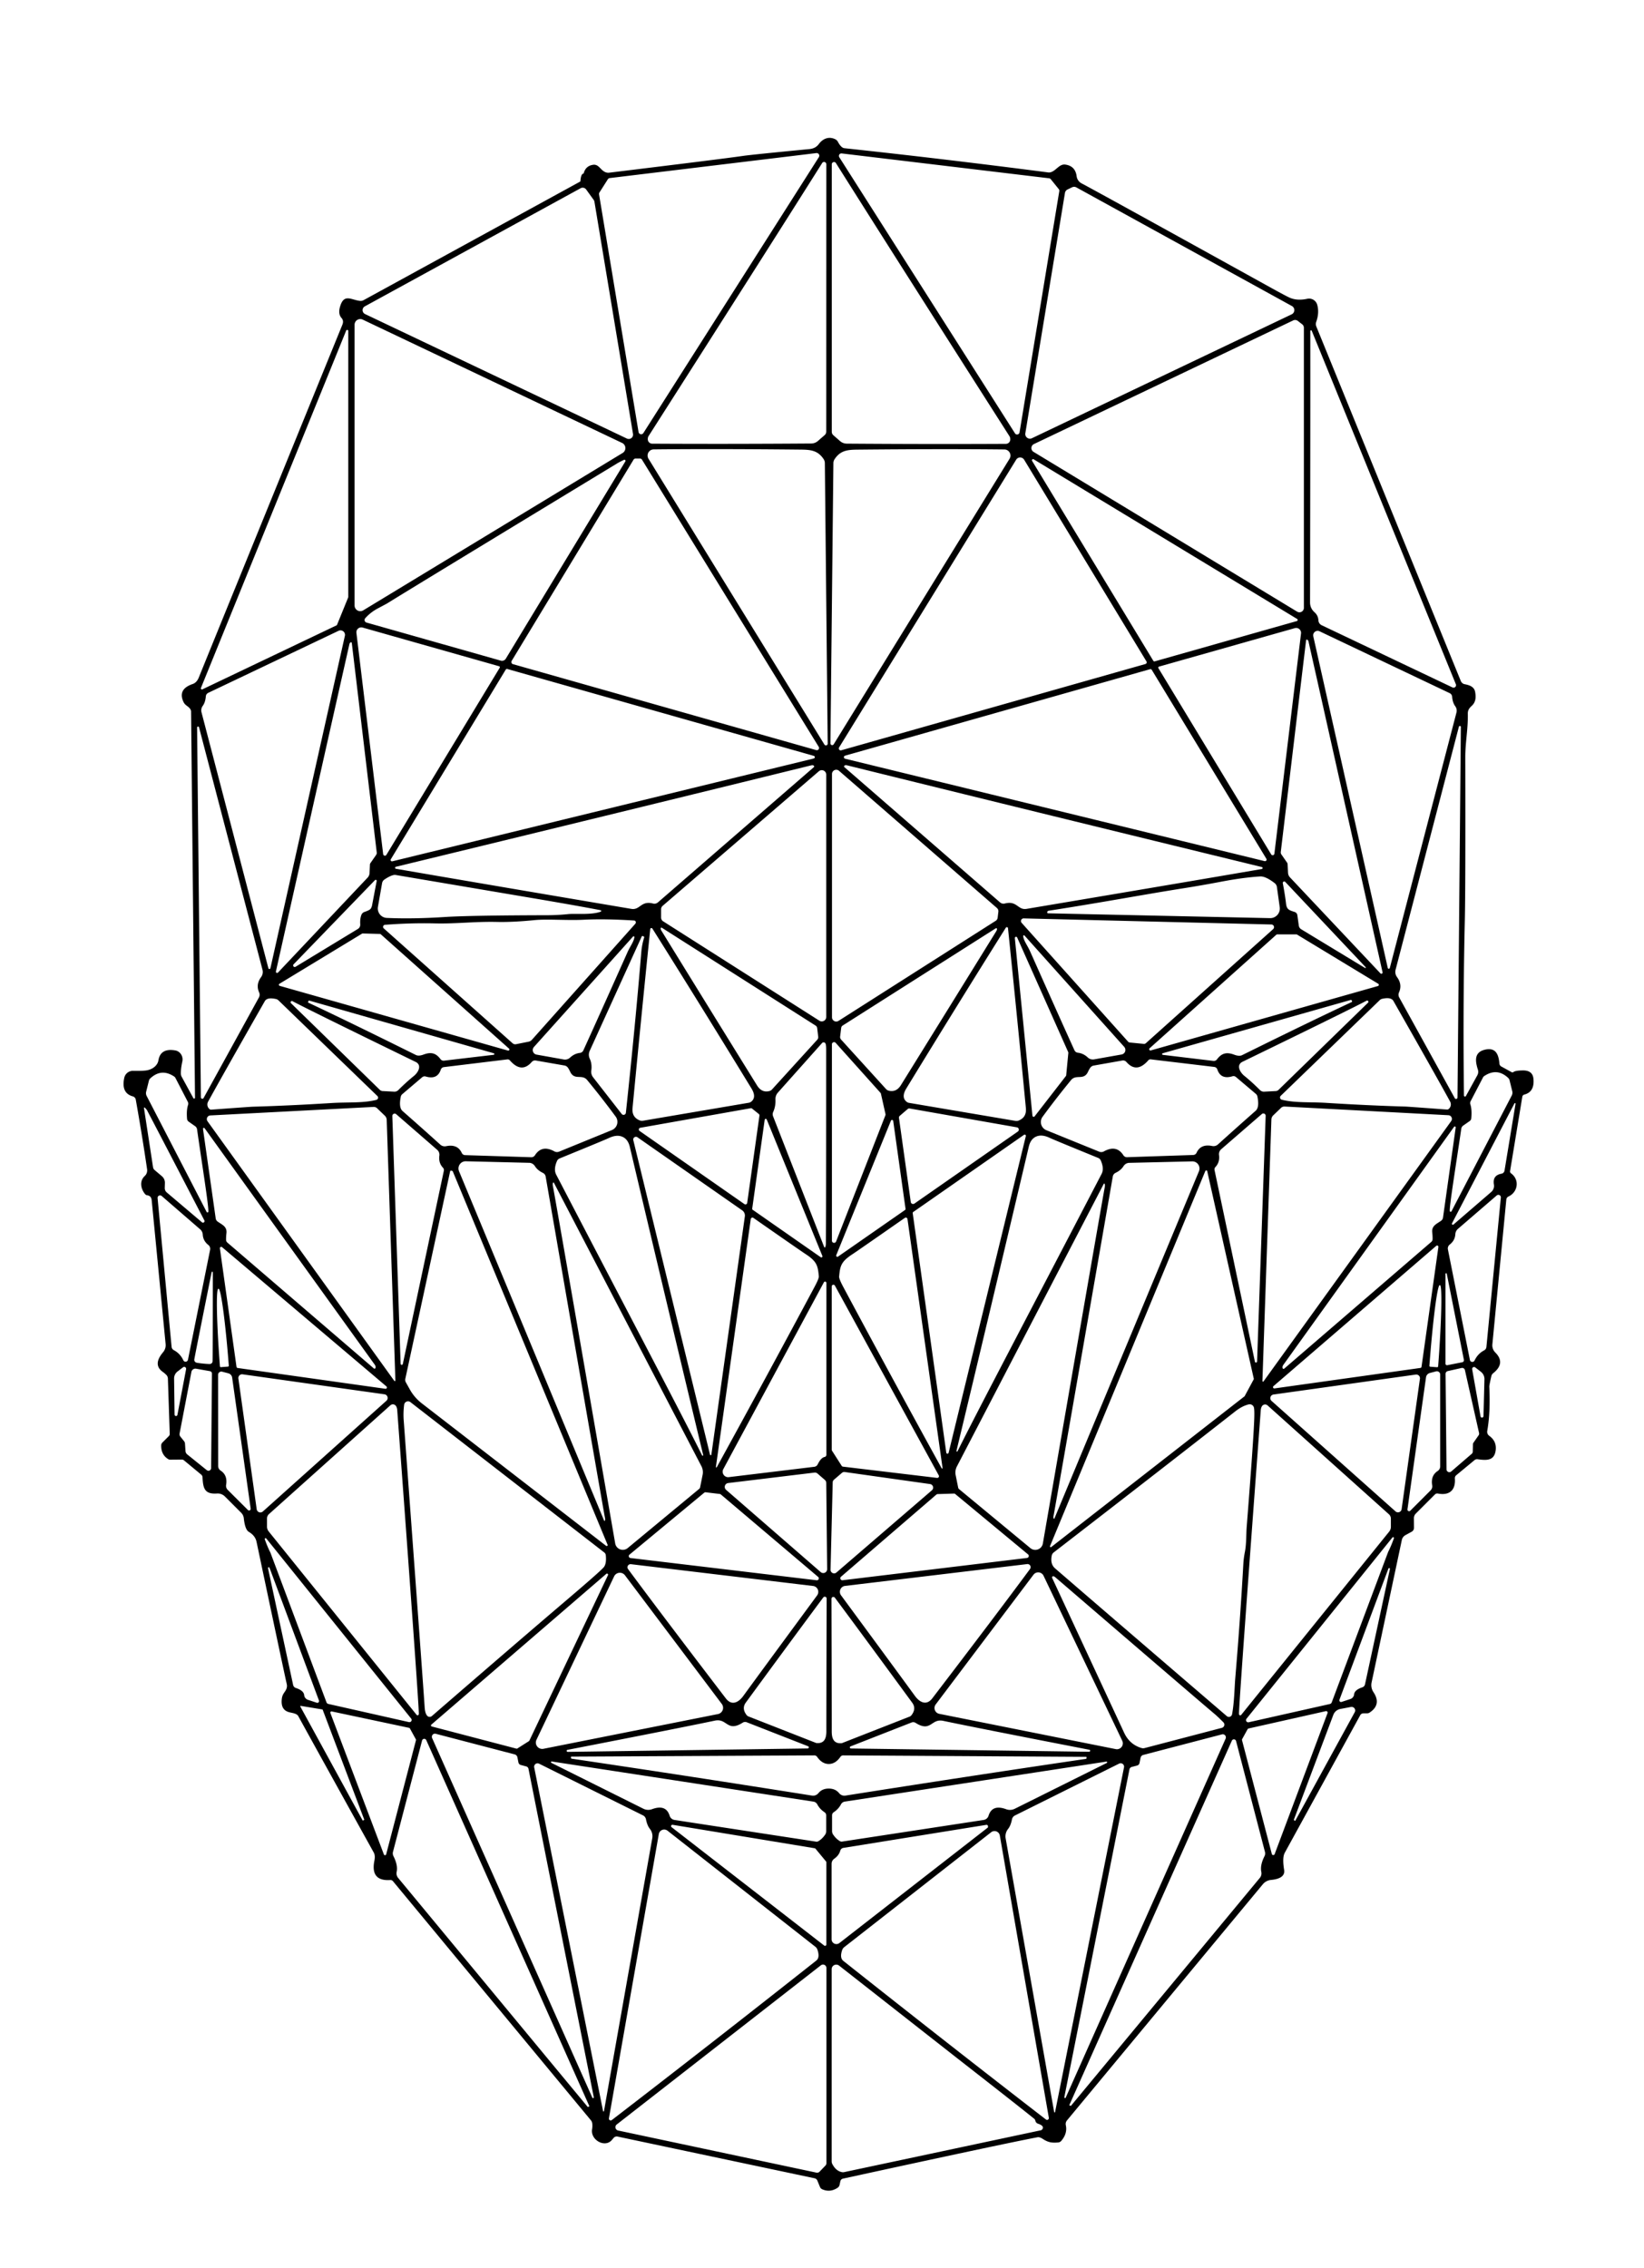<?xml version="1.0" encoding="UTF-8" standalone="no"?>
<!DOCTYPE svg PUBLIC "-//W3C//DTD SVG 1.1//EN" "http://www.w3.org/Graphics/SVG/1.1/DTD/svg11.dtd">
<svg xmlns="http://www.w3.org/2000/svg" version="1.1" viewBox="0.00 0.00 456.00 629.00">
<path fill="#000000" d="
  M 161.88 48.13
  Q 162.41 46.00 164.51 45.70
  C 166.13 45.47 166.53 47.24 168.02 47.78
  A 2.05 2.01 -37.5 0 0 168.93 47.89
  Q 200.48 44.05 206.19 43.22
  Q 208.71 42.86 224.51 41.34
  Q 226.20 41.18 227.10 39.97
  C 228.43 38.18 230.17 37.85 231.71 38.63
  A 1.63 1.63 0.0 0 1 232.42 39.34
  Q 233.31 41.00 234.22 41.10
  Q 261.29 44.00 290.73 47.81
  A 1.74 1.62 -47.0 0 0 291.43 47.76
  C 292.95 47.33 293.83 45.41 295.49 45.64
  Q 298.26 46.03 298.63 48.87
  A 2.61 2.60 10.1 0 0 300.02 50.86
  Q 303.87 52.86 352.94 80.02
  Q 356.59 82.03 357.64 82.51
  Q 359.75 83.47 362.60 82.85
  A 2.36 2.35 -13.9 0 1 365.36 84.51
  Q 365.98 86.72 365.09 89.23
  A 1.86 1.86 0.0 0 0 365.12 90.56
  L 405.19 188.85
  A 1.47 1.45 84.2 0 0 406.26 189.73
  C 407.41 189.95 408.89 190.34 409.16 191.86
  C 409.44 193.41 409.33 194.71 408.23 195.72
  Q 407.65 196.26 407.44 196.63
  A 2.39 2.37 59.2 0 0 407.13 197.88
  C 407.22 202.25 406.42 205.78 406.43 210.06
  Q 406.51 245.95 406.30 255.25
  C 405.81 276.33 405.94 293.79 406.06 303.79
  A 0.29 0.29 0.0 0 0 406.60 303.93
  L 409.77 298.18
  A 2.01 2.00 50.6 0 0 409.92 296.59
  C 409.11 294.07 408.96 291.79 411.83 291.09
  C 414.93 290.34 415.68 292.46 415.90 294.95
  A 0.99 0.98 12.8 0 0 416.40 295.73
  L 419.30 297.32
  A 0.43 0.43 0.0 0 0 419.76 297.29
  Q 420.34 296.84 422.46 296.83
  Q 425.14 296.82 425.34 299.20
  Q 425.66 302.80 422.79 303.53
  A 0.74 0.72 -2.6 0 0 422.25 304.11
  L 418.85 324.75
  A 0.62 0.61 -68.0 0 0 419.10 325.35
  C 421.62 327.17 420.97 330.64 418.41 331.79
  A 1.04 1.04 0.0 0 0 417.81 332.63
  L 413.94 372.79
  A 2.78 2.78 0.0 0 0 414.74 375.03
  Q 417.70 377.99 414.16 380.80
  A 1.43 1.40 -13.2 0 0 413.66 381.59
  Q 413.07 384.17 413.09 384.52
  Q 413.43 391.68 412.52 396.80
  A 1.36 1.36 0.0 0 0 413.06 398.14
  Q 415.22 399.69 414.85 402.26
  C 414.43 405.10 412.33 404.99 409.85 404.65
  A 1.11 1.11 0.0 0 0 408.98 404.90
  L 403.91 409.09
  A 1.03 1.03 0.0 0 0 403.54 409.96
  C 403.79 413.23 402.03 414.77 398.84 414.16
  A 0.95 0.94 27.6 0 0 398.00 414.42
  L 392.71 419.71
  A 1.83 1.81 67.4 0 0 392.18 421.02
  L 392.20 423.66
  A 1.21 1.21 0.0 0 1 391.57 424.74
  L 389.82 425.70
  A 2.00 1.99 -8.5 0 0 388.83 427.03
  L 380.44 466.55
  A 3.53 3.50 34.3 0 0 380.96 469.24
  Q 383.25 472.67 379.90 474.89
  A 1.23 1.20 -61.6 0 1 379.22 475.10
  L 378.13 475.11
  A 0.97 0.97 0.0 0 0 377.30 475.61
  L 356.38 513.73
  A 3.47 3.29 67.4 0 0 356.09 514.49
  Q 355.75 515.87 356.18 518.51
  Q 356.57 520.92 352.52 521.31
  A 3.34 3.31 -72.8 0 0 350.27 522.51
  L 295.96 587.98
  A 1.57 1.55 59.0 0 0 295.63 589.33
  Q 296.12 591.61 294.37 593.66
  A 1.23 1.22 17.4 0 1 293.52 594.10
  C 291.70 594.26 290.73 594.08 289.27 593.14
  Q 288.36 592.54 287.76 592.66
  Q 277.56 594.61 233.80 604.14
  A 0.93 0.93 0.0 0 0 233.09 604.86
  L 232.87 605.88
  A 1.27 1.25 79.8 0 1 232.34 606.66
  Q 230.26 608.05 228.07 607.09
  A 1.21 1.18 1.5 0 1 227.43 606.43
  L 226.71 604.67
  A 1.06 1.06 0.0 0 0 225.96 604.04
  L 171.30 592.47
  A 1.18 1.16 -58.0 0 0 170.34 592.70
  Q 170.24 592.79 169.76 593.37
  C 167.83 595.73 163.73 593.42 164.23 590.45
  Q 164.36 589.68 164.28 588.88
  A 1.74 1.63 -68.9 0 0 163.91 587.97
  L 109.00 521.66
  A 0.89 0.89 0.0 0 0 108.25 521.33
  C 104.19 521.61 103.15 519.39 103.85 515.95
  Q 104.13 514.56 103.68 513.73
  Q 87.41 484.40 82.75 475.91
  A 1.21 1.16 -88.7 0 0 82.33 475.45
  C 81.48 474.91 80.39 475.00 79.49 474.52
  Q 77.83 473.66 78.18 471.00
  C 78.38 469.50 79.21 469.20 79.52 468.08
  A 2.29 2.24 46.6 0 0 79.54 467.01
  Q 78.52 462.44 71.16 427.56
  Q 70.80 425.83 69.02 424.79
  Q 67.96 424.17 67.62 420.98
  A 2.52 2.51 19.3 0 0 66.90 419.49
  L 62.40 414.99
  A 2.85 2.84 65.6 0 0 60.18 414.15
  C 56.62 414.40 56.33 412.55 56.17 409.62
  A 1.03 1.02 18.3 0 0 55.81 408.91
  L 51.05 404.97
  A 0.98 0.96 -24.3 0 0 50.42 404.74
  L 47.19 404.77
  A 1.02 0.97 -27.9 0 1 46.66 404.62
  Q 44.66 403.38 44.71 400.80
  A 1.17 1.14 -22.3 0 1 45.05 400.01
  L 46.85 398.21
  A 0.84 0.83 66.4 0 0 47.08 397.61
  L 46.57 382.29
  A 1.55 1.51 -69.8 0 0 46.09 381.22
  Q 45.60 380.74 45.14 380.42
  Q 42.32 378.41 45.23 374.98
  A 3.05 3.03 -27.8 0 0 45.94 372.73
  Q 42.75 339.67 42.07 332.81
  Q 41.95 331.60 40.83 331.45
  A 0.93 0.93 0.0 0 1 40.24 331.12
  C 39.00 329.62 38.66 327.48 40.14 326.11
  C 40.68 325.62 40.90 324.92 40.80 324.22
  Q 39.37 314.49 37.66 304.93
  A 1.13 1.13 0.0 0 0 36.84 304.03
  Q 33.55 303.11 34.47 298.88
  A 2.46 2.45 -83.2 0 1 36.93 296.94
  Q 39.33 296.99 40.50 296.84
  A 4.13 3.22 -1.2 0 0 43.94 294.04
  Q 44.51 290.58 48.60 291.28
  A 2.59 2.47 -78.8 0 1 50.57 294.37
  Q 50.13 296.37 50.17 297.74
  A 1.88 1.85 -60.5 0 0 50.40 298.60
  L 53.63 304.51
  A 0.25 0.24 30.2 0 0 54.09 304.39
  L 53.00 197.27
  A 1.16 1.14 -58.7 0 0 52.90 196.85
  C 52.43 195.85 51.42 195.74 50.92 194.70
  C 49.66 192.09 50.90 190.54 53.44 189.68
  Q 54.57 189.29 55.14 187.88
  Q 58.66 179.16 94.97 90.03
  Q 95.41 88.94 94.73 88.18
  Q 93.74 87.08 94.31 85.07
  C 95.37 81.36 97.32 83.10 99.68 83.41
  A 1.69 1.68 -53.1 0 0 100.84 83.24
  L 160.89 50.37
  A 0.20 0.19 -12.2 0 0 160.99 50.22
  Q 161.14 48.13 161.88 48.13
  Z
  M 169.13 49.38
  A 0.73 0.73 0.0 0 0 168.60 49.71
  L 166.26 53.39
  A 0.73 0.73 0.0 0 0 166.16 53.91
  L 177.12 119.82
  A 0.73 0.73 0.0 0 0 178.45 120.09
  L 227.14 43.56
  A 0.73 0.73 0.0 0 0 226.44 42.45
  L 169.13 49.38
  Z
  M 233.47 42.55
  A 0.69 0.69 0.0 0 0 232.80 43.61
  L 281.53 120.17
  A 0.69 0.69 0.0 0 0 282.79 119.91
  L 293.82 53.00
  A 0.69 0.69 0.0 0 0 293.68 52.45
  L 291.45 49.69
  A 0.69 0.69 0.0 0 0 290.99 49.44
  L 233.47 42.55
  Z
  M 226.86 122.29
  L 228.74 120.65
  A 1.29 1.27 70.0 0 0 229.18 119.68
  L 229.20 45.54
  A 0.63 0.62 61.3 0 0 228.05 45.20
  Q 214.27 67.09 179.88 120.95
  Q 179.67 121.28 179.68 121.83
  A 1.23 1.22 -0.2 0 0 180.90 123.03
  Q 201.55 123.15 225.03 122.98
  A 2.85 2.84 -65.5 0 0 226.86 122.29
  Z
  M 233.03 122.33
  A 2.85 2.84 65.6 0 0 234.86 123.02
  Q 258.35 123.19 279.00 123.08
  A 1.23 1.22 0.2 0 0 280.22 121.88
  Q 280.23 121.33 280.02 121.00
  Q 245.64 67.12 231.86 45.22
  A 0.63 0.62 -61.3 0 0 230.71 45.56
  L 230.71 119.72
  A 1.29 1.27 -70.0 0 0 231.15 120.69
  L 233.03 122.33
  Z
  M 298.56 51.97
  A 1.29 1.29 0.0 0 0 297.38 51.93
  L 296.11 52.54
  A 1.29 1.29 0.0 0 0 295.39 53.50
  L 284.40 120.14
  A 1.29 1.29 0.0 0 0 286.23 121.52
  L 358.28 87.16
  A 1.29 1.29 0.0 0 0 358.35 84.87
  L 298.56 51.97
  Z
  M 164.88 55.94
  A 1.20 1.20 0.0 0 0 164.67 55.43
  L 162.59 52.55
  A 1.20 1.20 0.0 0 0 161.04 52.20
  L 101.20 84.95
  A 1.20 1.20 0.0 0 0 101.26 87.09
  L 173.88 121.61
  A 1.20 1.20 0.0 0 0 175.58 120.33
  L 164.88 55.94
  Z
  M 100.61 88.63
  A 1.58 1.58 0.0 0 0 98.35 90.06
  L 98.35 167.90
  A 1.58 1.58 0.0 0 0 100.75 169.25
  L 172.70 125.61
  A 1.58 1.58 0.0 0 0 172.56 122.83
  L 100.61 88.63
  Z
  M 361.66 90.89
  A 1.23 1.23 0.0 0 0 361.18 89.92
  L 359.98 88.99
  A 1.23 1.23 0.0 0 0 358.70 88.85
  L 286.78 123.14
  A 1.23 1.23 0.0 0 0 286.67 125.30
  L 359.79 169.61
  A 1.23 1.23 0.0 0 0 361.66 168.56
  L 361.66 90.89
  Z
  M 93.35 173.41
  A 0.30 0.30 0.0 0 0 93.49 173.25
  L 96.58 165.66
  A 0.30 0.30 0.0 0 0 96.60 165.55
  L 96.60 91.78
  A 0.30 0.30 0.0 0 0 96.02 91.67
  L 55.74 190.76
  A 0.30 0.30 0.0 0 0 56.15 191.15
  L 93.35 173.41
  Z
  M 363.44 91.83
  Q 363.47 114.81 363.37 167.03
  Q 363.37 168.67 364.62 169.79
  Q 365.62 170.68 365.69 172.02
  A 1.60 1.60 0.0 0 0 366.60 173.38
  L 402.87 190.62
  A 0.69 0.69 0.0 0 0 403.81 189.73
  L 363.85 91.75
  A 0.21 0.21 0.0 0 0 363.44 91.83
  Z
  M 228.46 127.33
  C 226.69 124.65 224.45 124.70 221.45 124.67
  Q 198.36 124.44 181.30 124.62
  A 1.70 1.70 0.0 0 0 179.87 127.20
  L 228.68 206.48
  A 0.49 0.49 0.0 0 0 229.58 206.22
  L 228.79 128.40
  A 2.04 2.00 28.3 0 0 228.46 127.33
  Z
  M 231.49 127.34
  A 2.04 2.00 -28.3 0 0 231.16 128.41
  L 230.34 206.14
  A 0.49 0.49 0.0 0 0 231.24 206.40
  L 280.02 127.22
  A 1.69 1.69 0.0 0 0 278.59 124.64
  Q 261.55 124.46 238.49 124.68
  C 235.49 124.71 233.25 124.66 231.49 127.34
  Z
  M 318.00 183.42
  L 284.07 127.48
  A 1.30 1.29 45.2 0 0 281.86 127.47
  L 232.74 207.27
  A 0.53 0.53 0.0 0 0 233.33 208.06
  L 317.72 184.13
  A 0.48 0.48 0.0 0 0 318.00 183.42
  Z
  M 173.07 127.52
  Q 171.76 128.15 171.23 128.47
  Q 114.36 162.98 107.33 167.36
  Q 107.26 167.40 104.75 168.74
  Q 102.78 169.79 101.32 171.42
  A 0.75 0.74 -61.2 0 0 101.67 172.64
  L 138.92 183.20
  A 1.23 1.23 0.0 0 0 140.30 182.65
  L 173.46 127.94
  A 0.30 0.30 0.0 0 0 173.07 127.52
  Z
  M 176.26 127.16
  A 0.61 0.61 0.0 0 0 175.74 127.45
  L 141.92 183.27
  A 0.61 0.61 0.0 0 0 142.28 184.17
  L 226.41 208.01
  A 0.61 0.61 0.0 0 0 227.10 207.11
  L 178.06 127.45
  A 0.61 0.61 0.0 0 0 177.54 127.16
  L 176.26 127.16
  Z
  M 286.72 127.37
  A 0.32 0.32 0.0 0 0 286.28 127.81
  L 319.91 183.26
  A 0.32 0.32 0.0 0 0 320.27 183.40
  L 359.71 172.22
  A 0.32 0.32 0.0 0 0 359.79 171.64
  L 286.72 127.37
  Z
  M 138.43 184.75
  L 100.58 174.02
  A 1.36 1.36 0.0 0 0 98.86 175.50
  L 106.28 236.86
  A 0.49 0.48 57.4 0 0 107.17 237.06
  L 138.60 185.18
  A 0.29 0.29 0.0 0 0 138.43 184.75
  Z
  M 321.48 184.85
  A 0.29 0.29 0.0 0 0 321.31 185.28
  L 352.59 236.92
  A 0.48 0.48 0.0 0 0 353.48 236.72
  L 360.87 175.65
  A 1.36 1.36 0.0 0 0 359.16 174.18
  L 321.48 184.85
  Z
  M 385.49 268.43
  L 403.98 197.60
  A 2.11 2.09 -56.2 0 0 403.64 195.83
  Q 402.91 194.84 402.78 193.20
  A 1.20 1.19 10.8 0 0 402.10 192.21
  L 366.02 175.06
  A 1.24 1.24 0.0 0 0 364.27 176.45
  L 384.93 268.42
  A 0.29 0.29 0.0 0 0 385.49 268.43
  Z
  M 74.44 268.48
  A 0.29 0.29 0.0 0 0 75.01 268.47
  L 95.66 176.31
  A 1.25 1.24 -6.5 0 0 93.91 174.92
  L 57.77 192.12
  A 1.20 1.19 -10.8 0 0 57.09 193.11
  Q 56.96 194.75 56.23 195.75
  A 2.11 2.09 56.1 0 0 55.89 197.52
  L 74.44 268.48
  Z
  M 362.65 177.42
  A 0.23 0.23 0.0 0 0 362.27 177.57
  L 355.25 236.27
  A 0.99 0.96 32.2 0 0 355.41 236.92
  L 357.02 239.24
  A 0.80 0.77 -64.0 0 1 357.15 239.64
  L 357.26 242.00
  A 2.01 1.98 -68.2 0 0 357.80 243.29
  L 382.90 269.92
  A 0.34 0.34 0.0 0 0 383.48 269.61
  Q 369.53 207.17 362.94 177.87
  Q 362.89 177.63 362.65 177.42
  Z
  M 97.21 178.15
  Q 96.97 178.36 96.92 178.59
  Q 90.38 207.59 76.53 269.39
  A 0.34 0.34 0.0 0 0 77.10 269.70
  L 101.97 243.36
  A 1.99 1.96 68.2 0 0 102.50 242.08
  L 102.61 239.74
  A 0.79 0.76 64.0 0 1 102.74 239.35
  L 104.34 237.05
  A 0.98 0.95 -32.2 0 0 104.50 236.41
  L 97.58 178.30
  A 0.23 0.23 0.0 0 0 97.21 178.15
  Z
  M 319.48 185.77
  A 0.44 0.44 0.0 0 0 318.99 185.57
  L 234.42 209.54
  A 0.44 0.44 0.0 0 0 234.43 210.40
  L 350.77 238.79
  A 0.44 0.44 0.0 0 0 351.25 238.13
  L 319.48 185.77
  Z
  M 140.71 185.51
  A 0.38 0.38 0.0 0 0 140.28 185.68
  L 108.40 238.28
  A 0.38 0.38 0.0 0 0 108.82 238.84
  L 225.72 210.33
  A 0.38 0.38 0.0 0 0 225.73 209.60
  L 140.71 185.51
  Z
  M 404.66 201.51
  L 387.10 268.90
  A 2.41 2.40 -56.0 0 0 387.49 270.94
  Q 389.02 273.01 388.05 275.18
  A 1.58 1.57 -47.3 0 0 388.10 276.59
  L 403.52 304.53
  A 0.40 0.40 0.0 0 0 404.27 304.34
  L 405.20 201.58
  A 0.28 0.27 -37.6 0 0 404.66 201.51
  Z
  M 55.21 201.71
  A 0.27 0.27 0.0 0 0 54.67 201.78
  L 55.72 304.29
  A 0.40 0.40 0.0 0 0 56.47 304.48
  L 71.82 276.59
  A 1.57 1.56 47.2 0 0 71.87 275.18
  Q 70.90 273.02 72.42 270.95
  A 2.40 2.39 56.0 0 0 72.81 268.92
  L 55.21 201.71
  Z
  M 109.80 240.36
  A 0.28 0.28 0.0 0 0 109.82 240.91
  Q 130.59 244.50 175.10 252.03
  C 177.56 252.45 177.75 249.66 181.14 250.55
  A 1.48 1.48 0.0 0 0 182.49 250.23
  L 225.75 212.72
  A 0.22 0.22 0.0 0 0 225.82 212.48
  Q 225.67 212.07 224.93 212.25
  Q 175.49 224.42 109.80 240.36
  Z
  M 349.99 240.43
  Q 284.39 224.45 235.01 212.24
  Q 234.28 212.06 234.13 212.47
  A 0.22 0.22 0.0 0 0 234.19 212.71
  L 277.37 250.22
  A 1.48 1.47 58.3 0 0 278.72 250.54
  C 282.11 249.66 282.30 252.44 284.75 252.03
  Q 329.22 244.55 349.97 240.98
  A 0.28 0.28 0.0 0 0 349.99 240.43
  Z
  M 183.37 254.43
  A 1.24 1.24 0.0 0 0 183.94 255.48
  L 227.27 283.04
  A 1.24 1.24 0.0 0 0 229.18 281.99
  L 229.18 214.81
  A 1.24 1.24 0.0 0 0 227.13 213.87
  L 183.80 251.19
  A 1.24 1.24 0.0 0 0 183.37 252.13
  L 183.37 254.43
  Z
  M 276.92 252.82
  A 1.18 1.18 0.0 0 0 276.52 251.79
  L 232.72 213.74
  A 1.18 1.18 0.0 0 0 230.77 214.63
  L 230.77 282.09
  A 1.18 1.18 0.0 0 0 232.58 283.09
  L 276.18 255.34
  A 1.18 1.18 0.0 0 0 276.72 254.48
  L 276.92 252.82
  Z
  M 166.57 252.40
  Q 160.65 251.24 146.76 248.89
  Q 116.88 243.84 109.75 242.63
  Q 108.79 242.46 106.65 243.88
  A 1.55 1.53 78.8 0 0 105.98 244.89
  L 104.83 251.46
  A 2.63 2.62 -83.7 0 0 107.29 254.54
  Q 114.38 254.87 123.49 254.28
  Q 130.48 253.84 151.86 253.79
  Q 154.78 253.78 157.61 253.48
  C 159.47 253.28 164.03 253.77 166.61 252.81
  A 0.21 0.21 0.0 0 0 166.57 252.40
  Z
  M 353.53 244.87
  Q 351.03 242.95 349.53 243.04
  Q 344.93 243.32 338.95 244.45
  Q 333.16 245.55 328.44 246.29
  C 317.68 247.98 305.77 250.24 290.86 252.55
  A 0.46 0.46 0.0 0 0 290.47 253.05
  L 290.47 253.07
  A 0.24 0.23 -3.0 0 0 290.69 253.26
  L 352.27 254.60
  A 2.66 2.66 0.0 0 0 354.96 251.57
  L 354.18 245.97
  A 1.70 1.69 14.7 0 0 353.53 244.87
  Z
  M 81.99 268.08
  L 99.26 257.60
  A 1.38 1.37 72.7 0 0 99.92 256.34
  Q 99.82 254.72 100.26 253.65
  A 1.39 1.37 1.9 0 1 101.09 252.88
  Q 102.48 252.41 102.78 252.03
  A 2.33 2.31 -21.5 0 0 103.19 251.10
  L 104.48 244.30
  A 0.28 0.27 -17.8 0 0 104.01 244.06
  L 81.45 267.39
  A 0.44 0.44 0.0 0 0 81.99 268.08
  Z
  M 378.81 268.22
  L 356.51 244.57
  A 0.40 0.40 0.0 0 0 355.82 244.92
  Q 356.48 248.48 356.70 250.50
  C 356.89 252.20 357.51 252.38 359.10 252.89
  A 1.09 1.08 -85.8 0 1 359.85 253.77
  L 360.25 256.66
  A 1.46 1.43 -79.2 0 0 360.94 257.70
  L 378.64 268.43
  A 0.14 0.14 0.0 0 0 378.81 268.22
  Z
  M 312.90 288.85
  A 0.74 0.74 0.0 0 0 313.38 289.09
  L 317.27 289.47
  A 0.74 0.74 0.0 0 0 317.83 289.28
  L 353.13 257.65
  A 0.74 0.74 0.0 0 0 352.65 256.36
  L 283.95 254.67
  A 0.74 0.74 0.0 0 0 283.38 255.91
  L 312.90 288.85
  Z
  M 176.21 256.17
  A 0.60 0.59 47.6 0 0 176.24 255.42
  Q 176.15 255.27 175.79 255.25
  Q 167.70 254.75 161.95 255.04
  C 157.23 255.28 151.74 254.79 148.15 255.16
  Q 142.18 255.75 137.83 255.65
  C 131.70 255.51 126.48 256.20 120.71 256.06
  Q 113.91 255.90 106.79 256.45
  A 0.57 0.57 0.0 0 0 106.45 257.45
  L 142.18 289.30
  A 1.12 1.09 -28.8 0 0 143.12 289.56
  L 146.62 288.86
  A 1.66 1.66 0.0 0 0 147.54 288.33
  L 176.21 256.17
  Z
  M 183.25 257.46
  Q 183.25 257.74 183.49 258.13
  Q 197.17 280.33 209.99 301.00
  Q 211.28 303.08 213.39 302.55
  A 1.51 1.46 13.4 0 0 214.13 302.11
  L 226.68 288.32
  A 1.07 1.06 63.0 0 0 226.95 287.47
  L 226.66 285.08
  A 0.94 0.92 13.2 0 0 226.23 284.40
  L 183.59 257.27
  A 0.22 0.22 0.0 0 0 183.25 257.46
  Z
  M 180.36 257.63
  Q 177.82 282.40 175.45 307.24
  Q 175.20 309.80 177.45 310.69
  A 1.66 1.63 -38.7 0 0 178.34 310.78
  L 207.71 305.79
  A 1.40 1.39 -68.8 0 0 208.34 305.51
  Q 209.93 304.27 208.43 301.82
  Q 194.01 278.23 180.95 257.49
  A 0.33 0.32 31.6 0 0 180.36 257.63
  Z
  M 276.54 257.61
  A 0.22 0.22 0.0 0 0 276.20 257.42
  L 233.75 284.37
  A 0.93 0.92 -13.2 0 0 233.32 285.05
  L 233.03 287.42
  A 1.07 1.05 -63.0 0 0 233.29 288.27
  L 245.77 302.00
  A 1.50 1.45 -13.3 0 0 246.50 302.44
  Q 248.60 302.97 249.89 300.90
  Q 262.66 280.35 276.30 258.28
  Q 276.54 257.89 276.54 257.61
  Z
  M 279.59 257.39
  A 0.33 0.32 -31.6 0 0 278.99 257.25
  Q 265.88 278.11 251.39 301.83
  Q 249.89 304.29 251.49 305.54
  A 1.41 1.40 68.8 0 0 252.12 305.82
  L 281.65 310.82
  A 1.67 1.64 38.7 0 0 282.54 310.73
  Q 284.80 309.83 284.55 307.26
  Q 282.16 282.29 279.59 257.39
  Z
  M 77.51 272.80
  A 0.32 0.32 0.0 0 0 77.59 273.38
  L 140.88 291.32
  A 0.32 0.32 0.0 0 0 141.18 290.77
  L 105.60 259.06
  A 0.32 0.32 0.0 0 0 105.39 258.98
  L 100.59 258.85
  A 0.32 0.32 0.0 0 0 100.42 258.90
  L 77.51 272.80
  Z
  M 359.77 259.16
  A 0.35 0.35 0.0 0 0 359.59 259.11
  L 354.25 259.11
  A 0.35 0.35 0.0 0 0 354.02 259.20
  L 318.88 290.68
  A 0.35 0.35 0.0 0 0 319.21 291.28
  L 382.19 273.43
  A 0.35 0.35 0.0 0 0 382.27 272.79
  L 359.77 259.16
  Z
  M 175.96 259.90
  A 0.22 0.22 0.0 0 0 175.57 259.72
  L 148.09 290.34
  A 1.28 1.27 -64.0 0 0 148.81 292.44
  L 156.36 293.79
  A 2.07 2.04 28.0 0 0 158.13 293.27
  Q 159.33 292.15 160.85 291.97
  A 1.20 1.19 8.9 0 0 161.80 291.28
  Q 165.97 282.14 174.05 264.05
  C 174.76 262.44 175.78 261.20 175.96 259.90
  Z
  M 178.00 259.68
  L 163.57 291.40
  A 2.58 2.56 -45.4 0 0 163.58 293.57
  Q 164.26 295.03 164.01 296.85
  A 2.49 2.47 -60.1 0 0 164.51 298.73
  L 172.44 308.90
  A 0.65 0.65 0.0 0 0 173.60 308.57
  Q 176.23 284.02 177.88 264.00
  Q 178.06 261.89 178.68 259.95
  A 0.21 0.21 0.0 0 0 178.57 259.70
  L 178.29 259.57
  A 0.22 0.22 0.0 0 0 178.00 259.68
  Z
  M 283.80 259.63
  C 283.98 260.94 285.00 262.19 285.72 263.81
  Q 293.83 282.02 298.02 291.23
  A 1.20 1.20 0.0 0 0 298.97 291.92
  Q 300.50 292.10 301.71 293.23
  A 2.08 2.05 -28.0 0 0 303.49 293.76
  L 311.09 292.41
  A 1.28 1.28 0.0 0 0 311.82 290.29
  L 284.19 259.45
  A 0.22 0.22 0.0 0 0 283.80 259.63
  Z
  M 295.66 298.37
  A 0.34 0.34 0.0 0 0 295.73 298.19
  L 296.33 291.94
  A 0.34 0.34 0.0 0 0 296.30 291.77
  L 282.14 259.98
  A 0.34 0.34 0.0 0 0 281.49 260.15
  L 286.37 309.39
  A 0.34 0.34 0.0 0 0 286.97 309.57
  L 295.66 298.37
  Z
  M 104.38 305.00
  A 0.64 0.64 0.0 0 0 104.67 303.92
  L 77.23 277.39
  A 1.42 1.38 -15.4 0 0 76.59 277.04
  Q 74.10 276.47 73.44 277.64
  Q 61.60 298.41 57.72 305.49
  A 1.65 1.64 -59.0 0 0 58.25 307.65
  Q 58.37 307.73 59.00 307.68
  Q 69.45 306.91 70.13 306.89
  Q 80.26 306.60 91.98 305.87
  C 96.48 305.59 100.63 305.94 104.38 305.00
  Z
  M 355.53 304.95
  C 359.28 305.89 363.43 305.54 367.94 305.83
  Q 379.66 306.56 389.80 306.85
  Q 390.48 306.87 400.94 307.65
  Q 401.57 307.70 401.69 307.62
  A 1.66 1.64 59.0 0 0 402.22 305.46
  Q 398.34 298.37 386.50 277.58
  Q 385.84 276.41 383.35 276.98
  A 1.42 1.38 15.4 0 0 382.71 277.33
  L 355.24 303.87
  A 0.64 0.64 0.0 0 0 355.53 304.95
  Z
  M 322.53 292.51
  L 336.56 294.19
  A 1.10 1.08 21.5 0 0 337.55 293.77
  C 338.86 292.03 340.21 291.68 342.29 292.45
  Q 343.72 292.99 344.51 292.60
  Q 363.79 283.07 375.01 277.83
  A 0.07 0.06 72.1 0 0 375.04 277.76
  L 374.95 277.46
  A 0.25 0.25 0.0 0 0 374.64 277.29
  L 322.50 292.07
  A 0.23 0.22 -49.3 0 0 322.53 292.51
  Z
  M 81.13 277.63
  A 0.35 0.35 0.0 0 0 80.73 278.20
  L 105.36 302.22
  A 1.16 1.11 -20.3 0 0 106.11 302.55
  L 109.33 302.72
  A 1.50 1.49 -65.9 0 0 110.48 302.28
  Q 112.63 300.12 114.79 298.37
  C 116.08 297.34 117.08 295.34 115.29 294.47
  Q 86.15 280.28 81.13 277.63
  Z
  M 379.00 277.52
  Q 373.96 280.18 344.65 294.42
  C 342.85 295.29 343.86 297.30 345.15 298.34
  Q 347.32 300.10 349.48 302.27
  A 1.51 1.49 65.9 0 0 350.64 302.72
  L 353.87 302.55
  A 1.17 1.12 20.4 0 0 354.63 302.22
  L 379.41 278.09
  A 0.35 0.35 0.0 0 0 379.00 277.52
  Z
  M 136.93 292.50
  A 0.22 0.22 0.0 0 0 136.96 292.07
  L 85.83 277.48
  A 0.25 0.25 0.0 0 0 85.52 277.65
  L 85.43 277.94
  A 0.07 0.06 -72.0 0 0 85.46 278.01
  Q 96.46 283.17 115.36 292.55
  Q 116.14 292.94 117.54 292.41
  C 119.58 291.66 120.91 292.00 122.19 293.71
  A 1.07 1.06 -21.4 0 0 123.16 294.12
  L 136.93 292.50
  Z
  M 229.00 289.44
  A 0.59 0.58 56.3 0 0 228.01 289.24
  L 215.77 302.97
  A 2.66 2.65 64.7 0 0 215.09 304.87
  Q 215.18 306.76 214.46 308.35
  A 1.60 1.57 46.9 0 0 214.43 309.55
  L 228.61 345.81
  A 0.17 0.16 42.5 0 0 228.92 345.80
  Q 229.07 345.28 229.07 345.00
  Q 229.16 338.76 229.16 291.00
  Q 229.16 289.91 229.00 289.44
  Z
  M 231.80 289.19
  A 0.60 0.60 0.0 0 0 230.75 289.59
  L 230.75 344.04
  A 0.60 0.60 0.0 0 0 231.91 344.26
  L 245.58 309.28
  A 0.60 0.60 0.0 0 0 245.61 308.93
  L 244.35 303.31
  A 0.60 0.60 0.0 0 0 244.22 303.04
  L 231.80 289.19
  Z
  M 331.90 319.65
  Q 333.05 317.13 336.24 317.79
  A 1.84 1.82 29.2 0 0 337.83 317.35
  Q 342.64 312.99 348.27 308.03
  Q 349.39 307.05 348.76 304.02
  A 1.26 1.25 14.3 0 0 348.36 303.35
  L 342.81 298.65
  A 1.04 1.02 56.3 0 0 341.85 298.45
  Q 338.61 299.42 337.66 296.57
  A 1.03 1.03 0.0 0 0 336.80 295.86
  L 319.19 293.76
  A 0.79 0.78 23.3 0 0 318.50 294.03
  Q 315.27 297.75 312.42 294.47
  A 1.21 1.21 0.0 0 0 311.30 294.08
  L 303.33 295.49
  A 1.47 1.44 -75.6 0 0 302.46 296.02
  Q 302.13 296.46 301.79 297.19
  C 300.62 299.73 298.50 297.77 297.07 299.52
  Q 292.98 304.50 289.19 309.67
  A 2.46 2.46 0.0 0 0 290.24 313.41
  L 304.89 319.36
  A 1.54 1.53 -48.1 0 0 306.20 319.28
  Q 309.68 317.36 311.60 320.36
  A 1.16 1.14 -16.9 0 0 312.61 320.89
  L 330.96 320.28
  A 1.06 1.06 0.0 0 0 331.90 319.65
  Z
  M 128.07 319.69
  A 1.06 1.06 0.0 0 0 129.01 320.32
  L 147.36 320.90
  A 1.16 1.15 16.8 0 0 148.37 320.37
  Q 150.29 317.36 153.77 319.28
  A 1.54 1.53 48.0 0 0 155.08 319.35
  L 169.72 313.37
  A 2.46 2.46 0.0 0 0 170.77 309.63
  Q 166.97 304.47 162.86 299.49
  C 161.43 297.75 159.31 299.71 158.14 297.17
  Q 157.80 296.44 157.47 296.00
  A 1.47 1.44 75.5 0 0 156.60 295.47
  L 148.62 294.08
  A 1.21 1.21 0.0 0 0 147.50 294.47
  Q 144.66 297.76 141.42 294.04
  A 0.79 0.78 -23.4 0 0 140.73 293.77
  L 123.12 295.91
  A 1.03 1.03 0.0 0 0 122.26 296.62
  Q 121.31 299.47 118.07 298.51
  A 1.04 1.02 -56.4 0 0 117.11 298.71
  L 111.57 303.42
  A 1.26 1.25 -14.4 0 0 111.17 304.09
  Q 110.55 307.13 111.67 308.10
  Q 117.31 313.05 122.13 317.41
  A 1.84 1.82 -29.4 0 0 123.72 317.84
  Q 126.91 317.18 128.07 319.69
  Z
  M 57.76 336.10
  C 58.10 335.62 55.96 322.34 54.66 313.16
  A 1.29 1.28 13.7 0 0 54.12 312.29
  L 52.34 311.04
  A 1.07 1.06 15.0 0 1 51.89 310.28
  Q 51.67 307.89 52.17 306.37
  A 1.06 1.04 41.1 0 0 52.10 305.55
  L 48.66 298.91
  A 1.09 1.07 2.8 0 0 48.31 298.52
  Q 44.76 296.16 41.68 299.04
  A 1.31 1.29 75.6 0 0 41.30 299.70
  L 40.54 302.74
  A 1.71 1.69 38.4 0 0 40.69 303.93
  L 57.32 336.08
  A 0.26 0.26 0.0 0 0 57.76 336.10
  Z
  M 402.16 335.92
  A 0.26 0.26 0.0 0 0 402.60 335.90
  L 419.31 303.80
  A 1.71 1.69 -38.2 0 0 419.46 302.61
  L 418.71 299.57
  A 1.31 1.29 -75.4 0 0 418.33 298.91
  Q 415.26 296.02 411.71 298.37
  A 1.09 1.07 -2.7 0 0 411.35 298.76
  L 407.90 305.39
  A 1.06 1.04 -40.9 0 0 407.83 306.21
  Q 408.32 307.73 408.09 310.12
  A 1.07 1.06 -14.8 0 1 407.64 310.88
  L 405.86 312.12
  A 1.29 1.28 -13.5 0 0 405.32 312.99
  C 403.99 322.17 401.82 335.44 402.16 335.92
  Z
  M 402.75 339.22
  A 0.27 0.27 0.0 0 0 403.17 339.55
  L 413.63 330.53
  A 2.21 2.19 65.3 0 0 414.37 328.50
  Q 413.93 325.91 416.47 325.47
  A 1.04 1.04 0.0 0 0 417.31 324.62
  L 420.37 306.08
  A 0.17 0.16 -26.9 0 0 420.06 305.98
  L 402.75 339.22
  Z
  M 40.13 307.13
  A 0.12 0.12 0.0 0 0 39.93 307.23
  L 42.45 323.68
  A 1.29 1.25 16.7 0 0 42.88 324.45
  L 44.90 326.16
  A 2.39 2.36 21.2 0 1 45.74 328.03
  L 45.70 329.42
  A 1.58 1.58 0.0 0 0 46.26 330.67
  L 56.02 338.94
  A 0.43 0.43 0.0 0 0 56.68 338.41
  Q 44.16 314.28 40.77 307.85
  Q 40.63 307.60 40.13 307.13
  Z
  M 109.67 382.81
  L 107.26 310.52
  A 1.68 1.67 -69.3 0 0 106.76 309.40
  L 104.61 307.33
  A 1.35 1.34 -24.1 0 0 103.60 306.95
  L 58.33 309.31
  A 1.03 1.02 70.6 0 0 57.56 310.93
  L 109.37 382.92
  A 0.17 0.17 0.0 0 0 109.67 382.81
  Z
  M 350.16 382.96
  A 0.17 0.17 0.0 0 0 350.46 383.07
  L 402.52 310.88
  A 1.03 1.02 -70.5 0 0 401.75 309.25
  L 356.32 306.84
  A 1.36 1.35 24.2 0 0 355.31 307.22
  L 353.15 309.30
  A 1.68 1.67 69.3 0 0 352.65 310.42
  L 350.16 382.96
  Z
  M 210.65 309.36
  A 0.49 0.49 0.0 0 0 210.47 308.91
  L 208.61 307.41
  A 0.49 0.49 0.0 0 0 208.22 307.31
  L 177.61 312.73
  A 0.49 0.49 0.0 0 0 177.41 313.62
  L 206.49 333.90
  A 0.49 0.49 0.0 0 0 207.25 333.57
  L 210.65 309.36
  Z
  M 252.62 333.30
  A 0.65 0.65 0.0 0 0 253.64 333.75
  L 282.32 313.78
  A 0.65 0.65 0.0 0 0 282.06 312.61
  L 252.30 307.38
  A 0.65 0.65 0.0 0 0 251.77 307.53
  L 249.57 309.42
  A 0.65 0.65 0.0 0 0 249.35 310.00
  L 252.62 333.30
  Z
  M 111.12 378.18
  A 0.31 0.31 0.0 0 0 111.73 378.24
  L 123.11 324.66
  A 0.96 0.95 -60.5 0 0 122.88 323.82
  Q 121.60 322.49 121.87 320.45
  A 1.81 1.81 0.0 0 0 121.26 318.84
  L 109.89 308.96
  A 0.65 0.65 0.0 0 0 108.82 309.47
  L 111.12 378.18
  Z
  M 348.68 377.50
  L 351.06 309.43
  A 0.64 0.64 0.0 0 0 350.00 308.92
  L 338.72 318.69
  A 1.79 1.79 0.0 0 0 338.12 320.29
  Q 338.38 322.31 337.11 323.63
  A 0.95 0.94 60.5 0 0 336.88 324.46
  L 348.07 377.56
  A 0.31 0.30 -50.3 0 0 348.68 377.50
  Z
  M 208.64 335.17
  A 0.30 0.30 0.0 0 0 208.76 335.46
  L 227.65 348.63
  A 0.30 0.30 0.0 0 0 228.10 348.27
  L 212.68 310.46
  A 0.30 0.30 0.0 0 0 212.10 310.53
  L 208.64 335.17
  Z
  M 251.03 335.53
  A 0.33 0.33 0.0 0 0 251.17 335.21
  L 247.75 310.83
  A 0.33 0.33 0.0 0 0 247.12 310.76
  L 231.95 348.07
  A 0.33 0.33 0.0 0 0 232.44 348.46
  L 251.03 335.53
  Z
  M 355.76 379.38
  A 0.28 0.28 0.0 0 0 356.21 379.52
  L 397.01 344.37
  A 1.01 0.97 -20.9 0 0 397.36 343.62
  Q 397.38 342.80 397.26 341.73
  C 397.06 339.87 398.55 339.37 399.73 338.51
  A 1.31 1.27 -15.1 0 0 400.25 337.64
  L 403.77 312.65
  A 0.25 0.25 0.0 0 0 403.32 312.47
  Q 357.81 375.91 355.97 378.47
  Q 355.64 378.94 355.76 379.38
  Z
  M 104.15 379.33
  Q 104.27 378.89 103.94 378.42
  Q 102.10 375.88 56.74 312.84
  A 0.25 0.25 0.0 0 0 56.30 313.02
  L 59.83 337.87
  A 1.30 1.26 15.0 0 0 60.35 338.73
  C 61.53 339.59 63.01 340.08 62.81 341.93
  Q 62.69 343.00 62.71 343.81
  A 1.00 0.97 20.8 0 0 63.06 344.56
  L 103.70 379.47
  A 0.28 0.28 0.0 0 0 104.15 379.33
  Z
  M 194.74 403.57
  A 0.16 0.16 0.0 0 0 195.04 403.46
  Q 186.63 368.57 174.69 318.02
  Q 174.16 315.80 172.49 315.17
  Q 170.96 314.59 168.87 315.58
  Q 167.57 316.19 155.21 321.24
  A 1.35 1.31 -0.3 0 0 154.50 321.94
  Q 153.49 324.24 154.28 325.74
  C 176.38 368.15 188.93 391.87 194.74 403.57
  Z
  M 265.58 402.46
  C 271.32 390.90 283.72 367.46 305.54 325.55
  Q 306.32 324.07 305.32 321.79
  A 1.33 1.30 0.3 0 0 304.62 321.10
  Q 292.41 316.12 291.12 315.51
  Q 289.06 314.54 287.55 315.11
  Q 285.90 315.73 285.37 317.93
  Q 273.59 367.87 265.29 402.35
  A 0.16 0.16 0.0 0 0 265.58 402.46
  Z
  M 197.31 403.38
  L 206.60 337.31
  A 1.76 1.74 21.9 0 0 205.88 335.64
  L 176.82 315.37
  A 0.75 0.75 0.0 0 0 175.66 316.16
  L 196.94 403.39
  A 0.19 0.19 0.0 0 0 197.31 403.38
  Z
  M 262.47 402.81
  A 0.33 0.33 0.0 0 0 263.12 402.85
  L 284.54 315.04
  A 0.33 0.33 0.0 0 0 284.03 314.69
  L 253.30 336.09
  A 0.33 0.33 0.0 0 0 253.16 336.41
  L 262.47 402.81
  Z
  M 167.77 421.68
  Q 167.90 421.39 167.81 420.95
  Q 167.40 418.93 151.35 326.25
  A 1.38 1.38 0.0 0 0 150.60 325.25
  Q 149.10 324.54 148.35 323.34
  A 1.93 1.91 74.4 0 0 146.79 322.45
  L 129.21 322.02
  A 2.00 1.99 79.4 0 0 127.32 324.78
  L 167.57 421.68
  A 0.11 0.11 0.0 0 0 167.77 421.68
  Z
  M 292.26 421.09
  A 0.11 0.11 0.0 0 0 292.46 421.09
  L 332.55 324.80
  A 1.98 1.98 0.0 0 0 330.68 322.05
  L 313.20 322.46
  A 1.92 1.90 -74.3 0 0 311.65 323.35
  Q 310.90 324.54 309.41 325.24
  A 1.37 1.37 0.0 0 0 308.66 326.24
  Q 292.63 418.36 292.22 420.37
  Q 292.13 420.80 292.26 421.09
  Z
  M 125.24 324.62
  A 0.28 0.28 0.0 0 0 124.85 324.82
  L 112.43 382.32
  A 1.46 1.42 37.0 0 0 112.59 383.35
  L 113.69 385.32
  A 12.69 12.60 4.5 0 0 116.97 389.13
  L 168.12 428.66
  A 0.26 0.26 0.0 0 0 168.52 428.35
  L 125.58 324.80
  A 0.11 0.09 12.4 0 0 125.54 324.75
  L 125.24 324.62
  Z
  M 347.75 382.48
  A 0.22 0.22 0.0 0 0 347.77 382.33
  L 334.84 324.72
  A 0.22 0.22 0.0 0 0 334.58 324.56
  L 334.48 324.58
  A 0.22 0.22 0.0 0 0 334.33 324.71
  L 291.25 428.73
  A 0.22 0.22 0.0 0 0 291.59 428.99
  L 345.18 387.21
  A 0.22 0.22 0.0 0 0 345.24 387.14
  L 347.75 382.48
  Z
  M 153.40 327.98
  Q 153.24 328.30 153.38 329.01
  Q 154.33 334.04 170.64 428.00
  A 2.14 2.14 0.0 0 0 174.11 429.28
  L 193.93 412.87
  A 0.74 0.72 -14.7 0 0 194.19 412.44
  L 194.89 408.95
  A 3.64 3.63 36.8 0 0 194.54 406.55
  L 153.63 327.97
  A 0.13 0.13 0.0 0 0 153.40 327.98
  Z
  M 306.39 328.28
  A 0.13 0.13 0.0 0 0 306.16 328.27
  L 265.42 406.64
  A 3.63 3.62 -36.9 0 0 265.07 409.03
  L 265.77 412.51
  A 0.74 0.72 14.7 0 0 266.03 412.94
  L 285.80 429.29
  A 2.13 2.13 0.0 0 0 289.26 428.01
  Q 305.47 334.32 306.41 329.31
  Q 306.55 328.60 306.39 328.28
  Z
  M 52.14 377.04
  L 58.28 346.56
  A 1.37 1.36 24.9 0 0 57.79 345.23
  Q 56.35 344.11 56.24 342.36
  A 2.10 2.07 -71.5 0 0 55.52 340.89
  L 44.85 331.65
  A 0.69 0.69 0.0 0 0 43.71 332.23
  L 47.59 373.44
  A 1.20 1.18 -79.1 0 0 48.22 374.40
  Q 49.96 375.32 50.85 377.20
  A 0.68 0.68 0.0 0 0 52.14 377.04
  Z
  M 407.71 377.11
  A 0.69 0.68 -37.9 0 0 409.00 377.27
  Q 409.90 375.38 411.65 374.46
  A 1.21 1.19 79.2 0 0 412.29 373.50
  L 416.29 332.09
  A 0.69 0.69 0.0 0 0 415.15 331.50
  L 404.40 340.76
  A 2.11 2.08 71.6 0 0 403.67 342.24
  Q 403.56 344.00 402.11 345.12
  A 1.38 1.37 -24.7 0 0 401.61 346.46
  L 407.71 377.11
  Z
  M 198.81 406.86
  Q 212.65 381.70 225.97 356.78
  Q 227.17 354.54 227.12 353.92
  C 226.85 350.93 226.56 349.79 223.43 347.74
  Q 222.04 346.83 208.97 337.72
  A 0.47 0.47 0.0 0 0 208.24 338.04
  L 198.57 406.78
  A 0.13 0.13 0.0 0 0 198.81 406.86
  Z
  M 261.20 407.17
  A 0.13 0.13 0.0 0 0 261.44 407.09
  L 251.71 338.04
  A 0.47 0.47 0.0 0 0 250.98 337.72
  Q 237.85 346.87 236.45 347.79
  C 233.31 349.85 233.02 350.99 232.75 354.00
  Q 232.70 354.62 233.90 356.87
  Q 247.29 381.90 261.20 407.17
  Z
  M 393.98 379.33
  A 0.36 0.36 0.0 0 0 394.29 379.02
  L 398.97 345.80
  A 0.36 0.36 0.0 0 0 398.38 345.47
  L 353.22 384.38
  A 0.36 0.36 0.0 0 0 353.50 385.01
  L 393.98 379.33
  Z
  M 65.60 379.02
  A 0.37 0.37 0.0 0 0 65.92 379.34
  L 106.90 385.11
  A 0.37 0.37 0.0 0 0 107.19 384.46
  L 61.59 345.83
  A 0.37 0.37 0.0 0 0 60.99 346.16
  L 65.60 379.02
  Z
  M 56.34 378.12
  Q 57.57 378.24 58.18 378.24
  A 0.81 0.80 0.2 0 0 58.97 377.46
  Q 59.02 375.78 59.03 352.85
  Q 59.03 352.67 58.88 352.65
  Q 58.73 352.64 58.69 352.82
  Q 54.18 375.30 53.90 376.95
  A 0.81 0.80 11.2 0 0 54.52 377.87
  Q 55.12 378.00 56.34 378.12
  Z
  M 400.94 353.23
  L 400.94 378.16
  A 0.42 0.42 0.0 0 0 401.44 378.57
  L 405.59 377.75
  A 0.57 0.57 0.0 0 0 406.04 377.07
  L 401.29 353.19
  A 0.18 0.18 0.0 0 0 400.94 353.23
  Z
  M 229.22 355.76
  A 0.37 0.37 0.0 0 0 228.52 355.59
  L 200.63 407.38
  A 1.52 1.52 0.0 0 0 202.15 409.61
  L 225.88 406.74
  A 1.21 1.19 -79.8 0 0 226.79 406.10
  Q 227.71 404.22 228.72 404.02
  A 0.63 0.62 84.5 0 0 229.22 403.40
  L 229.22 355.76
  Z
  M 259.92 409.82
  A 0.47 0.47 0.0 0 0 260.39 409.13
  L 231.58 356.50
  A 0.47 0.47 0.0 0 0 230.70 356.73
  L 230.70 402.01
  A 0.47 0.47 0.0 0 0 230.77 402.27
  L 233.46 406.48
  A 0.47 0.47 0.0 0 0 233.80 406.70
  L 259.92 409.82
  Z
  M 396.71 378.99
  L 398.62 379.13
  A 0.26 0.26 0.0 0 0 398.90 378.89
  L 398.92 378.69
  A 22.28 1.17 -85.7 0 0 399.42 356.39
  L 399.32 356.38
  A 22.28 1.17 -85.7 0 0 396.49 378.51
  L 396.47 378.71
  A 0.26 0.26 0.0 0 0 396.71 378.99
  Z
  M 61.26 379.11
  L 63.25 378.96
  A 0.23 0.23 0.0 0 0 63.46 378.71
  L 63.45 378.51
  A 21.29 1.19 85.6 0 0 60.63 357.38
  L 60.55 357.39
  A 21.29 1.19 85.6 0 0 60.99 378.70
  L 61.01 378.90
  A 0.23 0.23 0.0 0 0 61.26 379.11
  Z
  M 48.42 392.22
  A 0.40 0.40 0.0 0 0 49.22 392.30
  L 51.62 379.66
  A 0.53 0.53 0.0 0 0 50.78 379.14
  L 49.26 380.30
  A 2.45 2.43 -18.9 0 0 48.29 382.28
  L 48.42 392.22
  Z
  M 411.48 392.70
  L 411.74 382.45
  A 2.52 2.51 19.6 0 0 410.76 380.40
  L 409.21 379.19
  A 0.54 0.54 0.0 0 0 408.34 379.71
  L 410.66 392.77
  A 0.42 0.41 -49.6 0 0 411.48 392.70
  Z
  M 58.79 380.90
  A 0.69 0.68 5.5 0 0 58.22 380.22
  L 54.38 379.54
  A 1.13 1.12 10.4 0 0 53.09 380.43
  L 49.81 397.52
  A 1.06 1.05 -59.5 0 0 50.03 398.37
  L 51.09 399.69
  A 1.13 1.09 25.2 0 1 51.31 400.29
  L 51.45 402.38
  A 1.30 1.30 0.0 0 0 51.95 403.32
  L 57.35 407.67
  A 0.74 0.74 0.0 0 0 58.56 407.10
  L 58.79 380.90
  Z
  M 406.33 379.94
  A 0.79 0.79 0.0 0 0 405.39 379.34
  L 401.57 380.20
  A 0.79 0.79 0.0 0 0 400.96 380.98
  L 401.22 407.45
  A 0.79 0.79 0.0 0 0 402.53 408.04
  L 408.22 403.14
  A 0.79 0.79 0.0 0 0 408.50 402.56
  L 408.55 400.49
  A 0.79 0.79 0.0 0 1 408.70 400.06
  L 410.13 398.00
  A 0.79 0.79 0.0 0 0 410.25 397.37
  L 406.33 379.94
  Z
  M 391.16 418.93
  L 396.80 413.29
  A 1.61 1.58 -27.7 0 0 397.25 411.89
  Q 396.80 409.19 398.78 407.90
  A 1.53 1.52 73.6 0 0 399.47 406.62
  L 399.47 381.16
  A 0.92 0.91 -7.4 0 0 398.32 380.28
  L 396.60 380.73
  A 1.44 1.44 0.0 0 0 395.54 381.91
  L 390.39 418.54
  A 0.46 0.45 71.7 0 0 391.16 418.93
  Z
  M 68.77 418.73
  A 0.45 0.45 0.0 0 0 69.53 418.34
  L 64.39 381.99
  A 1.43 1.43 0.0 0 0 63.33 380.82
  L 61.63 380.37
  A 0.91 0.90 7.3 0 0 60.49 381.25
  L 60.51 406.52
  A 1.52 1.51 -73.6 0 0 61.19 407.79
  Q 63.16 409.07 62.72 411.75
  A 1.60 1.57 27.7 0 0 63.16 413.14
  L 68.77 418.73
  Z
  M 67.28 381.10
  A 1.03 1.03 0.0 0 0 66.12 382.26
  L 71.20 418.51
  A 1.03 1.03 0.0 0 0 72.91 419.13
  L 107.18 388.43
  A 1.03 1.03 0.0 0 0 106.64 386.64
  L 67.28 381.10
  Z
  M 393.85 382.32
  A 1.02 1.02 0.0 0 0 392.70 381.17
  L 353.24 386.70
  A 1.02 1.02 0.0 0 0 352.70 388.48
  L 387.08 419.11
  A 1.02 1.02 0.0 0 0 388.77 418.49
  L 393.85 382.32
  Z
  M 118.45 475.74
  A 0.94 0.94 0.0 0 0 119.79 475.86
  Q 143.45 455.37 157.45 443.45
  Q 166.21 435.99 167.41 434.66
  Q 168.28 433.69 168.03 431.26
  A 1.09 1.06 17.0 0 0 167.62 430.51
  L 113.84 388.81
  A 1.09 1.08 -67.3 0 0 112.10 389.53
  Q 111.82 391.69 111.97 393.76
  Q 117.20 464.60 117.80 473.55
  Q 117.91 475.06 118.45 475.74
  Z
  M 116.13 475.45
  Q 116.18 475.34 116.17 475.05
  Q 116.01 469.84 110.18 391.03
  Q 110.13 390.35 109.84 389.89
  A 1.04 1.04 0.0 0 0 108.28 389.69
  L 74.60 419.86
  A 1.65 1.62 -21.4 0 0 74.06 421.07
  L 74.06 423.34
  A 2.17 2.10 26.4 0 0 74.53 424.67
  L 115.55 475.52
  A 0.34 0.34 0.0 0 0 116.13 475.45
  Z
  M 346.37 389.44
  Q 344.59 389.84 342.62 391.38
  Q 324.14 405.87 292.27 430.49
  A 1.46 1.46 0.0 0 0 291.73 431.35
  Q 291.25 433.70 292.65 434.91
  Q 305.60 446.11 340.28 475.88
  A 0.89 0.89 0.0 0 0 341.74 475.37
  C 342.37 472.04 342.42 467.78 342.63 465.34
  Q 344.02 448.90 344.87 433.63
  Q 344.96 432.08 345.29 430.39
  C 345.75 428.06 345.63 425.61 345.80 423.38
  Q 347.72 398.96 347.90 393.25
  Q 347.97 391.14 347.82 390.38
  A 1.20 1.20 0.0 0 0 346.37 389.44
  Z
  M 343.70 475.46
  A 0.34 0.34 0.0 0 0 344.28 475.53
  L 385.32 424.72
  A 2.17 2.10 -26.4 0 0 385.79 423.39
  L 385.79 421.12
  A 1.65 1.62 21.5 0 0 385.25 419.91
  L 351.60 389.73
  A 1.04 1.04 0.0 0 0 350.04 389.93
  Q 349.75 390.39 349.70 391.07
  Q 343.83 469.85 343.66 475.06
  Q 343.65 475.35 343.70 475.46
  Z
  M 201.97 411.25
  A 1.08 1.08 0.0 0 0 201.39 413.13
  L 227.64 435.94
  A 1.08 1.08 0.0 0 0 229.43 435.12
  L 229.18 411.20
  A 1.08 1.08 0.0 0 0 228.81 410.40
  L 226.75 408.61
  A 1.08 1.08 0.0 0 0 225.91 408.35
  L 201.97 411.25
  Z
  M 234.31 408.19
  A 0.99 0.99 0.0 0 0 233.53 408.42
  L 231.31 410.33
  A 0.99 0.99 0.0 0 0 230.97 411.06
  L 230.37 435.29
  A 0.99 0.99 0.0 0 0 232.00 436.06
  L 258.48 413.26
  A 0.99 0.99 0.0 0 0 257.97 411.53
  L 234.31 408.19
  Z
  M 174.60 431.10
  A 0.53 0.53 0.0 0 0 174.88 432.04
  L 226.53 438.21
  A 0.53 0.53 0.0 0 0 226.93 437.28
  L 199.93 414.40
  A 0.53 0.53 0.0 0 0 199.65 414.28
  L 195.74 413.81
  A 0.53 0.53 0.0 0 0 195.33 413.93
  L 174.60 431.10
  Z
  M 264.97 414.30
  A 0.56 0.56 0.0 0 0 264.60 414.17
  L 260.07 414.31
  A 0.56 0.56 0.0 0 0 259.72 414.45
  L 233.28 437.22
  A 0.56 0.56 0.0 0 0 233.72 438.20
  L 284.86 432.02
  A 0.56 0.56 0.0 0 0 285.15 431.03
  L 264.97 414.30
  Z
  M 73.85 426.61
  A 0.24 0.24 0.0 0 0 73.44 426.84
  Q 74.25 429.09 75.00 430.53
  A 0.42 0.29 34.7 0 1 75.03 430.61
  L 90.56 472.06
  A 0.72 0.70 85.1 0 0 91.07 472.50
  L 113.44 477.54
  A 0.61 0.61 0.0 0 0 114.05 476.57
  L 73.85 426.61
  Z
  M 386.20 426.37
  L 345.75 476.60
  A 0.61 0.61 0.0 0 0 346.36 477.58
  L 368.87 472.52
  A 0.72 0.70 -85.1 0 0 369.38 472.08
  L 385.02 430.39
  A 0.43 0.30 -34.7 0 1 385.05 430.31
  Q 385.80 428.86 386.62 426.60
  A 0.24 0.24 0.0 0 0 386.20 426.37
  Z
  M 175.01 433.75
  A 0.86 0.86 0.0 0 0 174.21 435.11
  Q 183.10 447.14 201.33 470.97
  C 202.92 473.05 204.80 472.16 206.16 470.30
  Q 210.36 464.52 226.65 442.40
  A 1.65 1.64 -68.5 0 0 225.52 439.79
  L 175.01 433.75
  Z
  M 284.90 433.72
  L 234.41 439.77
  A 1.65 1.64 68.5 0 0 233.28 442.38
  Q 249.57 464.49 253.77 470.27
  C 255.13 472.13 257.01 473.02 258.60 470.94
  Q 276.82 447.11 285.70 435.08
  A 0.86 0.86 0.0 0 0 284.90 433.72
  Z
  M 74.46 434.60
  A 0.25 0.25 0.0 0 0 74.34 434.87
  L 81.31 467.26
  A 1.13 1.11 2.9 0 0 82.05 468.07
  Q 84.25 468.80 84.37 470.06
  A 1.55 1.53 6.6 0 0 85.41 471.36
  L 87.87 472.17
  A 0.48 0.48 0.0 0 0 88.47 471.55
  L 74.76 434.76
  A 0.26 0.26 0.0 0 0 74.47 434.60
  L 74.46 434.60
  Z
  M 385.40 434.83
  L 385.39 434.83
  A 0.26 0.26 0.0 0 0 385.10 434.99
  L 371.53 471.33
  A 0.47 0.47 0.0 0 0 372.13 471.94
  L 374.56 471.14
  A 1.53 1.52 -6.6 0 0 375.59 469.86
  Q 375.71 468.61 377.88 467.89
  A 1.11 1.10 -2.9 0 0 378.61 467.09
  L 385.52 435.09
  A 0.25 0.24 -69.1 0 0 385.40 434.83
  Z
  M 148.80 482.45
  A 1.77 1.77 0.0 0 0 150.75 484.94
  L 199.14 475.31
  A 1.77 1.77 0.0 0 0 200.21 472.51
  L 173.35 436.83
  A 1.77 1.77 0.0 0 0 170.34 437.13
  L 148.80 482.45
  Z
  M 309.48 485.03
  A 1.64 1.64 0.0 0 0 311.28 482.71
  L 289.45 436.95
  A 1.64 1.64 0.0 0 0 286.66 436.67
  L 259.53 472.65
  A 1.64 1.64 0.0 0 0 260.52 475.24
  L 309.48 485.03
  Z
  M 143.25 484.90
  A 0.30 0.30 0.0 0 0 143.49 484.86
  L 146.72 482.81
  A 0.30 0.30 0.0 0 0 146.83 482.68
  L 168.64 436.78
  A 0.30 0.30 0.0 0 0 168.17 436.43
  L 119.64 478.24
  A 0.30 0.30 0.0 0 0 119.76 478.75
  L 143.25 484.90
  Z
  M 292.11 437.09
  A 0.33 0.32 75.3 0 0 291.84 437.56
  Q 293.53 441.18 311.80 480.48
  Q 313.32 483.75 316.63 484.73
  A 1.64 1.60 -43.0 0 0 317.46 484.75
  L 338.92 479.13
  A 0.92 0.92 0.0 0 0 339.33 477.59
  Q 337.70 475.95 336.86 475.25
  Q 333.14 472.14 292.73 437.39
  Q 292.37 437.08 292.11 437.09
  Z
  M 228.35 442.98
  Q 219.99 454.20 206.87 472.12
  Q 205.66 473.78 207.12 475.62
  A 1.20 1.14 80.1 0 0 207.58 475.96
  L 226.33 483.31
  A 0.60 0.49 -24.2 0 0 226.48 483.35
  C 228.61 483.52 229.22 482.11 229.21 480.04
  Q 229.20 474.55 229.29 443.30
  A 0.52 0.52 0.0 0 0 228.35 442.98
  Z
  M 231.57 443.04
  A 0.52 0.52 0.0 0 0 230.63 443.36
  Q 230.71 474.59 230.70 480.08
  C 230.69 482.15 231.30 483.56 233.43 483.39
  A 0.60 0.49 24.3 0 0 233.58 483.35
  L 252.32 476.01
  A 1.20 1.14 -80.1 0 0 252.78 475.67
  Q 254.24 473.83 253.03 472.17
  Q 239.92 454.26 231.57 443.04
  Z
  M 83.42 473.04
  A 0.12 0.12 0.0 0 0 83.30 473.22
  L 100.56 504.76
  A 0.12 0.12 0.0 0 0 100.73 504.81
  L 100.96 504.68
  A 0.12 0.12 0.0 0 0 101.01 504.53
  L 89.50 474.10
  A 0.12 0.12 0.0 0 0 89.41 474.03
  L 83.42 473.04
  Z
  M 358.99 504.79
  L 359.23 504.90
  A 0.05 0.04 -63.1 0 0 359.28 504.88
  L 375.77 474.79
  A 1.00 0.99 8.8 0 0 374.70 473.34
  L 371.76 473.90
  A 2.58 2.57 4.8 0 0 369.83 475.53
  L 358.90 504.56
  A 0.18 0.18 0.0 0 0 358.99 504.79
  Z
  M 92.02 474.58
  A 0.33 0.33 0.0 0 0 91.64 475.02
  L 106.48 514.24
  A 0.33 0.33 0.0 0 0 107.11 514.21
  L 115.38 482.56
  A 0.33 0.33 0.0 0 0 115.35 482.32
  L 113.69 479.29
  A 0.33 0.33 0.0 0 0 113.47 479.13
  L 92.02 474.58
  Z
  M 346.32 479.31
  A 0.41 0.41 0.0 0 0 346.05 479.51
  L 344.54 482.25
  A 0.41 0.41 0.0 0 0 344.50 482.55
  L 352.77 514.11
  A 0.41 0.41 0.0 0 0 353.55 514.15
  L 368.22 475.04
  A 0.41 0.41 0.0 0 0 367.75 474.50
  L 346.32 479.31
  Z
  M 157.26 485.29
  A 0.29 0.29 0.0 0 0 157.47 485.79
  L 224.04 484.85
  A 0.32 0.32 0.0 0 0 224.15 484.24
  L 207.12 477.58
  A 1.26 1.25 -50.4 0 0 206.01 477.69
  Q 204.05 478.95 202.72 478.58
  C 201.22 478.17 200.54 476.65 198.24 477.14
  Q 188.92 479.10 157.70 485.18
  Q 157.29 485.26 157.26 485.29
  Z
  M 302.29 485.26
  Q 302.26 485.23 301.85 485.15
  Q 270.90 479.14 261.66 477.20
  C 259.38 476.72 258.71 478.23 257.22 478.63
  Q 255.90 479.00 253.96 477.75
  A 1.25 1.24 50.4 0 0 252.86 477.64
  L 235.98 484.25
  A 0.31 0.31 0.0 0 0 236.09 484.86
  L 302.08 485.76
  A 0.29 0.29 0.0 0 0 302.29 485.26
  Z
  M 164.31 581.71
  A 0.21 0.21 0.0 0 0 164.70 581.58
  L 146.59 490.50
  A 0.89 0.88 1.7 0 0 145.94 489.82
  L 144.46 489.43
  A 0.90 0.90 0.0 0 1 143.80 488.73
  L 143.51 487.29
  A 1.04 1.03 -88.7 0 0 142.75 486.49
  L 120.87 480.78
  A 0.87 0.86 85.4 0 0 119.86 481.97
  L 164.31 581.71
  Z
  M 295.61 581.65
  L 339.95 482.13
  A 0.87 0.86 -85.4 0 0 338.94 480.94
  L 317.12 486.64
  A 1.04 1.03 88.7 0 0 316.36 487.44
  L 316.07 488.88
  A 0.90 0.90 0.0 0 1 315.41 489.58
  L 313.93 489.97
  A 0.89 0.88 -1.7 0 0 313.28 490.64
  L 295.22 581.52
  A 0.21 0.20 63.0 0 0 295.61 581.65
  Z
  M 163.41 584.12
  A 0.09 0.09 0.0 0 0 163.45 584.00
  L 118.24 482.55
  A 0.62 0.62 0.0 0 0 117.07 482.65
  L 109.00 513.53
  A 1.72 1.66 40.0 0 0 109.12 514.68
  Q 110.41 517.22 110.02 519.07
  A 1.98 1.95 -59.2 0 0 110.43 520.74
  L 162.99 584.22
  A 0.10 0.10 0.0 0 0 163.11 584.25
  L 163.41 584.12
  Z
  M 296.66 583.82
  L 296.96 583.95
  A 0.10 0.10 0.0 0 0 297.07 583.92
  L 349.45 520.73
  A 1.97 1.94 59.2 0 0 349.85 519.06
  Q 349.47 517.22 350.75 514.69
  A 1.71 1.65 -40.0 0 0 350.87 513.55
  L 342.85 482.79
  A 0.62 0.62 0.0 0 0 341.68 482.69
  L 296.62 583.70
  A 0.09 0.09 0.0 0 0 296.66 583.82
  Z
  M 229.88 489.15
  Q 228.02 489.15 226.65 487.18
  A 0.95 0.94 -17.0 0 0 225.87 486.77
  L 158.46 487.11
  A 0.07 0.07 0.0 0 0 158.39 487.18
  L 158.37 487.43
  A 0.25 0.24 6.8 0 0 158.57 487.68
  Q 191.23 492.52 225.16 497.91
  Q 226.30 498.09 227.03 497.21
  Q 228.05 495.97 229.87 495.97
  Q 231.69 495.97 232.72 497.21
  Q 233.44 498.09 234.58 497.91
  Q 268.52 492.55 301.18 487.74
  A 0.25 0.24 -6.8 0 0 301.38 487.49
  L 301.36 487.24
  A 0.07 0.07 0.0 0 0 301.29 487.17
  L 233.88 486.77
  A 0.95 0.94 17.0 0 0 233.10 487.18
  Q 231.73 489.15 229.88 489.15
  Z
  M 153.04 488.46
  A 0.20 0.20 0.0 0 0 152.92 488.83
  L 178.48 501.57
  A 2.99 2.97 -41.8 0 0 180.84 501.69
  Q 184.74 500.25 185.74 503.51
  A 1.68 1.67 -4.2 0 0 187.08 504.67
  L 226.38 510.69
  A 0.87 0.87 0.0 0 0 226.96 510.58
  Q 228.02 509.98 228.87 508.75
  A 1.73 1.72 -28.0 0 0 229.17 507.78
  L 229.17 503.41
  A 1.05 1.04 -73.2 0 0 228.71 502.54
  Q 227.39 501.67 226.70 500.36
  A 1.49 1.46 80.1 0 0 225.62 499.59
  L 153.04 488.46
  Z
  M 306.88 488.49
  L 234.34 499.58
  A 1.48 1.46 -80.1 0 0 233.26 500.35
  Q 232.57 501.66 231.25 502.53
  A 1.05 1.04 73.2 0 0 230.79 503.40
  L 230.79 507.76
  A 1.73 1.71 28.1 0 0 231.09 508.73
  Q 231.93 509.96 232.99 510.56
  A 0.87 0.87 0.0 0 0 233.57 510.67
  L 272.85 504.67
  A 1.68 1.67 4.2 0 0 274.19 503.52
  Q 275.19 500.26 279.09 501.70
  A 2.99 2.97 41.9 0 0 281.45 501.58
  L 307.00 488.86
  A 0.20 0.20 0.0 0 0 306.88 488.49
  Z
  M 167.53 585.38
  L 180.92 509.74
  A 3.26 3.26 0.0 0 0 180.24 507.12
  Q 179.51 506.20 179.17 504.47
  A 1.56 1.54 7.7 0 0 178.34 503.40
  L 149.53 489.07
  A 0.95 0.95 0.0 0 0 148.17 490.10
  L 167.27 585.38
  A 0.13 0.13 0.0 0 0 167.53 585.38
  Z
  M 292.39 585.65
  A 0.13 0.13 0.0 0 0 292.65 585.65
  L 311.77 490.08
  A 0.95 0.95 0.0 0 0 310.41 489.05
  L 281.52 503.43
  A 1.56 1.55 -7.7 0 0 280.69 504.51
  Q 280.35 506.24 279.62 507.16
  A 3.27 3.27 0.0 0 0 278.94 509.79
  L 292.39 585.65
  Z
  M 229.21 516.41
  A 0.37 0.37 0.0 0 0 229.12 516.18
  L 226.20 512.65
  A 0.37 0.37 0.0 0 0 225.97 512.52
  L 186.58 506.02
  A 0.37 0.37 0.0 0 0 186.29 506.68
  L 228.61 539.50
  A 0.37 0.37 0.0 0 0 229.21 539.20
  L 229.21 516.41
  Z
  M 274.03 506.54
  A 0.41 0.40 -86.7 0 0 273.58 506.03
  L 233.93 512.42
  A 1.07 1.05 -86.0 0 0 233.07 513.18
  Q 232.70 514.51 231.39 515.43
  A 1.71 1.71 0.0 0 0 230.66 516.83
  L 230.66 537.76
  A 1.34 1.33 -19.0 0 0 232.82 538.81
  L 273.97 506.80
  A 0.17 0.11 -33.2 0 0 274.04 506.64
  Q 274.02 506.57 274.03 506.54
  Z
  M 168.90 587.41
  A 0.50 0.50 0.0 0 0 169.70 587.89
  Q 196.79 567.06 226.41 543.67
  Q 227.47 542.83 226.74 540.66
  A 1.81 1.77 10.2 0 0 226.15 539.83
  L 185.15 507.65
  A 1.51 1.51 0.0 0 0 182.74 508.57
  L 168.90 587.41
  Z
  M 290.92 587.27
  L 277.32 508.98
  A 1.50 1.49 -24.0 0 0 274.93 508.07
  L 234.17 539.94
  A 1.79 1.76 -10.1 0 0 233.59 540.76
  Q 232.86 542.91 233.91 543.75
  Q 263.27 567.02 290.13 587.75
  A 0.50 0.50 0.0 0 0 290.92 587.27
  Z
  M 229.23 545.72
  A 0.95 0.95 0.0 0 0 227.70 544.97
  L 171.06 589.12
  A 0.95 0.95 0.0 0 0 171.45 590.79
  L 226.45 602.47
  A 0.95 0.95 0.0 0 0 227.33 602.20
  L 228.96 600.51
  A 0.95 0.95 0.0 0 0 229.23 599.85
  L 229.23 545.72
  Z
  M 287.20 588.15
  Q 287.08 587.71 286.92 587.58
  Q 282.62 584.10 266.90 571.84
  Q 263.99 569.57 232.74 545.06
  A 1.28 1.27 19.0 0 0 230.68 546.06
  L 230.68 599.34
  A 1.63 1.60 31.9 0 0 230.86 600.08
  Q 231.85 601.99 233.51 602.33
  A 1.50 1.40 -43.0 0 0 234.14 602.33
  L 288.73 590.72
  A 0.59 0.57 -78.6 0 0 289.08 590.48
  Q 289.78 589.51 287.91 588.90
  A 1.08 1.07 -88.5 0 1 287.20 588.15
  Z"
/>
</svg>
